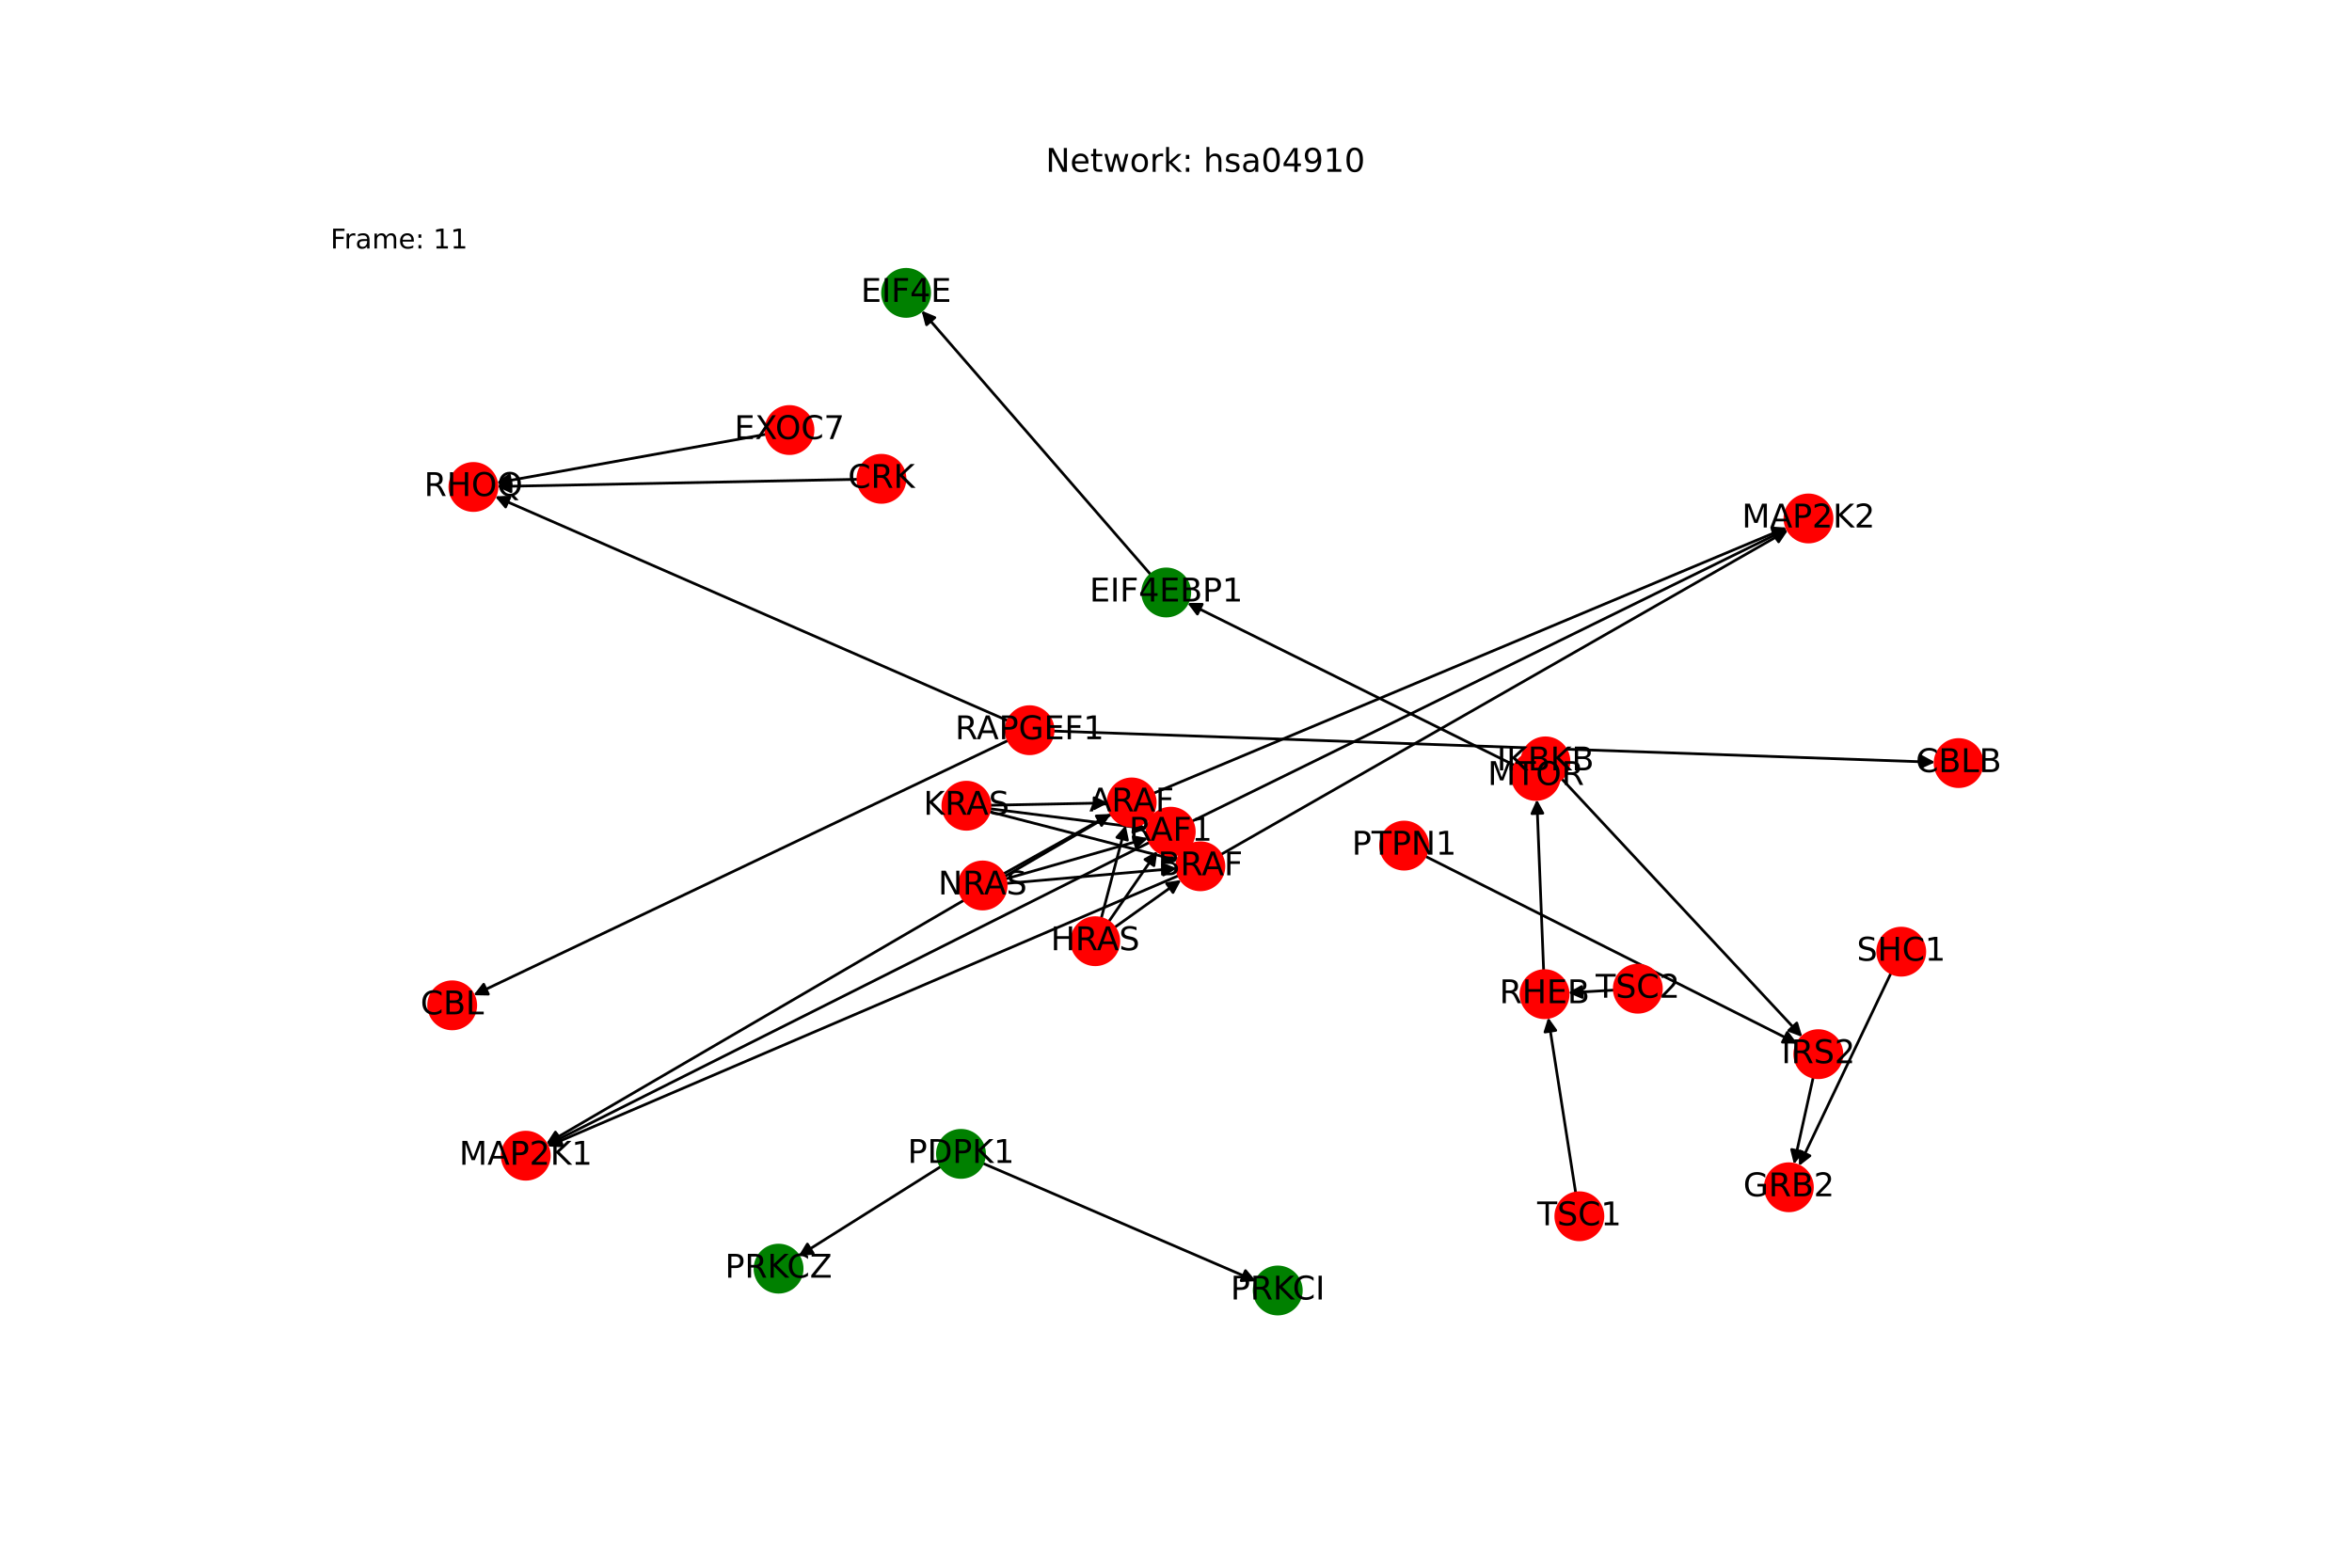 <?xml version="1.0" encoding="utf-8" standalone="no"?>
<!DOCTYPE svg PUBLIC "-//W3C//DTD SVG 1.1//EN"
  "http://www.w3.org/Graphics/SVG/1.1/DTD/svg11.dtd">
<!-- Created with matplotlib (https://matplotlib.org/) -->
<svg height="576pt" version="1.1" viewBox="0 0 864 576" width="864pt" xmlns="http://www.w3.org/2000/svg" xmlns:xlink="http://www.w3.org/1999/xlink">
 <defs>
  <style type="text/css">*{stroke-linecap:butt;stroke-linejoin:round;}</style>
 </defs>
 <g id="figure_1">
  <g id="patch_1">
   <path d="M 0 576 
L 864 576 
L 864 0 
L 0 0 
z
" style="fill:#ffffff;"/>
  </g>
  <g id="axes_1">
   <g id="patch_2">
    <path clip-path="url(#p85ed139390)" d="M 578.834 438.328 
Q 573.784 406.082 568.908 374.94 
" style="fill:none;stroke:#000000;stroke-linecap:round;"/>
    <path clip-path="url(#p85ed139390)" d="M 567.551 379.201 
L 568.908 374.94 
L 571.503 378.583 
L 567.551 379.201 
z
" style="stroke:#000000;stroke-linecap:round;"/>
   </g>
   <g id="patch_3">
    <path clip-path="url(#p85ed139390)" d="M 573.613 286.079 
Q 617.836 333.532 661.296 380.168 
" style="fill:none;stroke:#000000;stroke-linecap:round;"/>
    <path clip-path="url(#p85ed139390)" d="M 660.032 375.878 
L 661.296 380.168 
L 657.105 378.605 
L 660.032 375.878 
z
" style="stroke:#000000;stroke-linecap:round;"/>
   </g>
   <g id="patch_4">
    <path clip-path="url(#p85ed139390)" d="M 523.543 314.589 
Q 591.885 349.008 659.23 382.924 
" style="fill:none;stroke:#000000;stroke-linecap:round;"/>
    <path clip-path="url(#p85ed139390)" d="M 656.557 379.339 
L 659.23 382.924 
L 654.758 382.912 
L 656.557 379.339 
z
" style="stroke:#000000;stroke-linecap:round;"/>
   </g>
   <g id="patch_5">
    <path clip-path="url(#p85ed139390)" d="M 422.733 211.148 
Q 380.634 162.647 339.268 114.989 
" style="fill:none;stroke:#000000;stroke-linecap:round;"/>
    <path clip-path="url(#p85ed139390)" d="M 340.379 119.321 
L 339.268 114.989 
L 343.4 116.699 
L 340.379 119.321 
z
" style="stroke:#000000;stroke-linecap:round;"/>
   </g>
   <g id="patch_6">
    <path clip-path="url(#p85ed139390)" d="M 593.009 363.777 
Q 584.525 364.275 577.157 364.707 
" style="fill:none;stroke:#000000;stroke-linecap:round;"/>
    <path clip-path="url(#p85ed139390)" d="M 581.267 366.469 
L 577.157 364.707 
L 581.033 362.476 
L 581.267 366.469 
z
" style="stroke:#000000;stroke-linecap:round;"/>
   </g>
   <g id="patch_7">
    <path clip-path="url(#p85ed139390)" d="M 556.459 281.252 
Q 496.314 251.396 437.169 222.037 
" style="fill:none;stroke:#000000;stroke-linecap:round;"/>
    <path clip-path="url(#p85ed139390)" d="M 439.863 225.607 
L 437.169 222.037 
L 441.641 222.024 
L 439.863 225.607 
z
" style="stroke:#000000;stroke-linecap:round;"/>
   </g>
   <g id="patch_8">
    <path clip-path="url(#p85ed139390)" d="M 281.484 159.543 
Q 231.959 168.467 183.534 177.193 
" style="fill:none;stroke:#000000;stroke-linecap:round;"/>
    <path clip-path="url(#p85ed139390)" d="M 187.825 178.451 
L 183.534 177.193 
L 187.116 174.515 
L 187.825 178.451 
z
" style="stroke:#000000;stroke-linecap:round;"/>
   </g>
   <g id="patch_9">
    <path clip-path="url(#p85ed139390)" d="M 567.052 356.623 
Q 565.804 325.19 564.601 294.875 
" style="fill:none;stroke:#000000;stroke-linecap:round;"/>
    <path clip-path="url(#p85ed139390)" d="M 562.762 298.951 
L 564.601 294.875 
L 566.758 298.793 
L 562.762 298.951 
z
" style="stroke:#000000;stroke-linecap:round;"/>
   </g>
   <g id="patch_10">
    <path clip-path="url(#p85ed139390)" d="M 370.281 264.824 
Q 276.06 223.61 182.863 182.845 
" style="fill:none;stroke:#000000;stroke-linecap:round;"/>
    <path clip-path="url(#p85ed139390)" d="M 185.726 186.28 
L 182.863 182.845 
L 187.329 182.615 
L 185.726 186.28 
z
" style="stroke:#000000;stroke-linecap:round;"/>
   </g>
   <g id="patch_11">
    <path clip-path="url(#p85ed139390)" d="M 370.399 272.019 
Q 272.16 318.837 174.93 365.175 
" style="fill:none;stroke:#000000;stroke-linecap:round;"/>
    <path clip-path="url(#p85ed139390)" d="M 179.401 365.259 
L 174.93 365.175 
L 177.681 361.648 
L 179.401 365.259 
z
" style="stroke:#000000;stroke-linecap:round;"/>
   </g>
   <g id="patch_12">
    <path clip-path="url(#p85ed139390)" d="M 386.867 268.601 
Q 548.853 274.333 709.721 280.025 
" style="fill:none;stroke:#000000;stroke-linecap:round;"/>
    <path clip-path="url(#p85ed139390)" d="M 705.794 277.885 
L 709.721 280.025 
L 705.652 281.883 
L 705.794 277.885 
z
" style="stroke:#000000;stroke-linecap:round;"/>
   </g>
   <g id="patch_13">
    <path clip-path="url(#p85ed139390)" d="M 315.134 176.104 
Q 248.85 177.429 183.684 178.732 
" style="fill:none;stroke:#000000;stroke-linecap:round;"/>
    <path clip-path="url(#p85ed139390)" d="M 187.723 180.651 
L 183.684 178.732 
L 187.643 176.652 
L 187.723 180.651 
z
" style="stroke:#000000;stroke-linecap:round;"/>
   </g>
   <g id="patch_14">
    <path clip-path="url(#p85ed139390)" d="M 345.692 428.566 
Q 319.51 445.042 294.276 460.922 
" style="fill:none;stroke:#000000;stroke-linecap:round;"/>
    <path clip-path="url(#p85ed139390)" d="M 298.726 460.485 
L 294.276 460.922 
L 296.596 457.099 
L 298.726 460.485 
z
" style="stroke:#000000;stroke-linecap:round;"/>
   </g>
   <g id="patch_15">
    <path clip-path="url(#p85ed139390)" d="M 360.968 427.386 
Q 411.199 449.054 460.403 470.28 
" style="fill:none;stroke:#000000;stroke-linecap:round;"/>
    <path clip-path="url(#p85ed139390)" d="M 457.522 466.859 
L 460.403 470.28 
L 455.938 470.532 
L 457.522 466.859 
z
" style="stroke:#000000;stroke-linecap:round;"/>
   </g>
   <g id="patch_16">
    <path clip-path="url(#p85ed139390)" d="M 409.389 340.787 
Q 421.641 332.052 432.982 323.965 
" style="fill:none;stroke:#000000;stroke-linecap:round;"/>
    <path clip-path="url(#p85ed139390)" d="M 428.564 324.659 
L 432.982 323.965 
L 430.886 327.916 
L 428.564 324.659 
z
" style="stroke:#000000;stroke-linecap:round;"/>
   </g>
   <g id="patch_17">
    <path clip-path="url(#p85ed139390)" d="M 407.249 338.688 
Q 416.2 325.703 424.516 313.638 
" style="fill:none;stroke:#000000;stroke-linecap:round;"/>
    <path clip-path="url(#p85ed139390)" d="M 420.599 315.797 
L 424.516 313.638 
L 423.893 318.067 
L 420.599 315.797 
z
" style="stroke:#000000;stroke-linecap:round;"/>
   </g>
   <g id="patch_18">
    <path clip-path="url(#p85ed139390)" d="M 404.534 337.442 
Q 409.027 320.326 413.237 304.291 
" style="fill:none;stroke:#000000;stroke-linecap:round;"/>
    <path clip-path="url(#p85ed139390)" d="M 410.287 307.652 
L 413.237 304.291 
L 414.156 308.668 
L 410.287 307.652 
z
" style="stroke:#000000;stroke-linecap:round;"/>
   </g>
   <g id="patch_19">
    <path clip-path="url(#p85ed139390)" d="M 363.392 298.213 
Q 397.977 307.165 431.48 315.837 
" style="fill:none;stroke:#000000;stroke-linecap:round;"/>
    <path clip-path="url(#p85ed139390)" d="M 428.109 312.899 
L 431.48 315.837 
L 427.107 316.771 
L 428.109 312.899 
z
" style="stroke:#000000;stroke-linecap:round;"/>
   </g>
   <g id="patch_20">
    <path clip-path="url(#p85ed139390)" d="M 363.597 297.135 
Q 392.537 300.814 420.369 304.353 
" style="fill:none;stroke:#000000;stroke-linecap:round;"/>
    <path clip-path="url(#p85ed139390)" d="M 416.653 301.864 
L 420.369 304.353 
L 416.149 305.833 
L 416.653 301.864 
z
" style="stroke:#000000;stroke-linecap:round;"/>
   </g>
   <g id="patch_21">
    <path clip-path="url(#p85ed139390)" d="M 363.667 295.87 
Q 385.365 295.438 405.945 295.028 
" style="fill:none;stroke:#000000;stroke-linecap:round;"/>
    <path clip-path="url(#p85ed139390)" d="M 401.906 293.108 
L 405.945 295.028 
L 401.985 297.107 
L 401.906 293.108 
z
" style="stroke:#000000;stroke-linecap:round;"/>
   </g>
   <g id="patch_22">
    <path clip-path="url(#p85ed139390)" d="M 369.586 324.58 
Q 400.952 321.814 431.204 319.146 
" style="fill:none;stroke:#000000;stroke-linecap:round;"/>
    <path clip-path="url(#p85ed139390)" d="M 427.044 317.505 
L 431.204 319.146 
L 427.395 321.49 
L 427.044 317.505 
z
" style="stroke:#000000;stroke-linecap:round;"/>
   </g>
   <g id="patch_23">
    <path clip-path="url(#p85ed139390)" d="M 369.29 322.96 
Q 395.514 315.463 420.664 308.274 
" style="fill:none;stroke:#000000;stroke-linecap:round;"/>
    <path clip-path="url(#p85ed139390)" d="M 416.268 307.45 
L 420.664 308.274 
L 417.368 311.296 
L 416.268 307.45 
z
" style="stroke:#000000;stroke-linecap:round;"/>
   </g>
   <g id="patch_24">
    <path clip-path="url(#p85ed139390)" d="M 368.523 321.127 
Q 388.338 310.088 407.176 299.593 
" style="fill:none;stroke:#000000;stroke-linecap:round;"/>
    <path clip-path="url(#p85ed139390)" d="M 402.708 299.792 
L 407.176 299.593 
L 404.655 303.287 
L 402.708 299.792 
z
" style="stroke:#000000;stroke-linecap:round;"/>
   </g>
   <g id="patch_25">
    <path clip-path="url(#p85ed139390)" d="M 694.679 357.482 
Q 677.77 392.947 661.343 427.402 
" style="fill:none;stroke:#000000;stroke-linecap:round;"/>
    <path clip-path="url(#p85ed139390)" d="M 664.869 424.652 
L 661.343 427.402 
L 661.259 422.931 
L 664.869 424.652 
z
" style="stroke:#000000;stroke-linecap:round;"/>
   </g>
   <g id="patch_26">
    <path clip-path="url(#p85ed139390)" d="M 432.986 321.703 
Q 317.043 371.456 202.128 420.769 
" style="fill:none;stroke:#000000;stroke-linecap:round;"/>
    <path clip-path="url(#p85ed139390)" d="M 206.592 421.029 
L 202.128 420.769 
L 205.015 417.353 
L 206.592 421.029 
z
" style="stroke:#000000;stroke-linecap:round;"/>
   </g>
   <g id="patch_27">
    <path clip-path="url(#p85ed139390)" d="M 448.462 313.988 
Q 552.637 254.392 655.842 195.352 
" style="fill:none;stroke:#000000;stroke-linecap:round;"/>
    <path clip-path="url(#p85ed139390)" d="M 651.377 195.602 
L 655.842 195.352 
L 653.363 199.074 
L 651.377 195.602 
z
" style="stroke:#000000;stroke-linecap:round;"/>
   </g>
   <g id="patch_28">
    <path clip-path="url(#p85ed139390)" d="M 422.327 309.475 
Q 311.603 365.106 201.878 420.235 
" style="fill:none;stroke:#000000;stroke-linecap:round;"/>
    <path clip-path="url(#p85ed139390)" d="M 206.351 420.226 
L 201.878 420.235 
L 204.555 416.652 
L 206.351 420.226 
z
" style="stroke:#000000;stroke-linecap:round;"/>
   </g>
   <g id="patch_29">
    <path clip-path="url(#p85ed139390)" d="M 437.842 301.766 
Q 547.201 248.04 655.557 194.806 
" style="fill:none;stroke:#000000;stroke-linecap:round;"/>
    <path clip-path="url(#p85ed139390)" d="M 651.085 194.775 
L 655.557 194.806 
L 652.848 198.365 
L 651.085 194.775 
z
" style="stroke:#000000;stroke-linecap:round;"/>
   </g>
   <g id="patch_30">
    <path clip-path="url(#p85ed139390)" d="M 408.238 299.196 
Q 304.429 359.73 201.586 419.7 
" style="fill:none;stroke:#000000;stroke-linecap:round;"/>
    <path clip-path="url(#p85ed139390)" d="M 206.049 419.413 
L 201.586 419.7 
L 204.034 415.958 
L 206.049 419.413 
z
" style="stroke:#000000;stroke-linecap:round;"/>
   </g>
   <g id="patch_31">
    <path clip-path="url(#p85ed139390)" d="M 423.706 291.481 
Q 540.026 242.664 655.316 194.279 
" style="fill:none;stroke:#000000;stroke-linecap:round;"/>
    <path clip-path="url(#p85ed139390)" d="M 650.853 193.983 
L 655.316 194.279 
L 652.401 197.671 
L 650.853 193.983 
z
" style="stroke:#000000;stroke-linecap:round;"/>
   </g>
   <g id="patch_32">
    <path clip-path="url(#p85ed139390)" d="M 666.091 395.779 
Q 662.549 411.776 659.248 426.681 
" style="fill:none;stroke:#000000;stroke-linecap:round;"/>
    <path clip-path="url(#p85ed139390)" d="M 662.066 423.208 
L 659.248 426.681 
L 658.16 422.344 
L 662.066 423.208 
z
" style="stroke:#000000;stroke-linecap:round;"/>
   </g>
   <g id="PathCollection_1">
    <defs>
     <path d="M 0 8.66 
C 2.297 8.66 4.5 7.748 6.124 6.124 
C 7.748 4.5 8.66 2.297 8.66 -0 
C 8.66 -2.297 7.748 -4.5 6.124 -6.124 
C 4.5 -7.748 2.297 -8.66 0 -8.66 
C -2.297 -8.66 -4.5 -7.748 -6.124 -6.124 
C -7.748 -4.5 -8.66 -2.297 -8.66 0 
C -8.66 2.297 -7.748 4.5 -6.124 6.124 
C -4.5 7.748 -2.297 8.66 0 8.66 
z
" id="C0_0_96dd32f929"/>
    </defs>
    <g clip-path="url(#p85ed139390)">
     <use style="fill:#ff0000;stroke:#ff0000;" x="580.174" xlink:href="#C0_0_96dd32f929" y="446.882"/>
    </g>
    <g clip-path="url(#p85ed139390)">
     <use style="fill:#ff0000;stroke:#ff0000;" x="567.712" xlink:href="#C0_0_96dd32f929" y="279.746"/>
    </g>
    <g clip-path="url(#p85ed139390)">
     <use style="fill:#ff0000;stroke:#ff0000;" x="515.809" xlink:href="#C0_0_96dd32f929" y="310.694"/>
    </g>
    <g clip-path="url(#p85ed139390)">
     <use style="fill:#008000;stroke:#008000;" x="428.411" xlink:href="#C0_0_96dd32f929" y="217.689"/>
    </g>
    <g clip-path="url(#p85ed139390)">
     <use style="fill:#008000;stroke:#008000;" x="332.86" xlink:href="#C0_0_96dd32f929" y="107.607"/>
    </g>
    <g clip-path="url(#p85ed139390)">
     <use style="fill:#ff0000;stroke:#ff0000;" x="657.134" xlink:href="#C0_0_96dd32f929" y="436.229"/>
    </g>
    <g clip-path="url(#p85ed139390)">
     <use style="fill:#ff0000;stroke:#ff0000;" x="601.653" xlink:href="#C0_0_96dd32f929" y="363.27"/>
    </g>
    <g clip-path="url(#p85ed139390)">
     <use style="fill:#ff0000;stroke:#ff0000;" x="564.214" xlink:href="#C0_0_96dd32f929" y="285.101"/>
    </g>
    <g clip-path="url(#p85ed139390)">
     <use style="fill:#ff0000;stroke:#ff0000;" x="290.005" xlink:href="#C0_0_96dd32f929" y="158.007"/>
    </g>
    <g clip-path="url(#p85ed139390)">
     <use style="fill:#ff0000;stroke:#ff0000;" x="567.395" xlink:href="#C0_0_96dd32f929" y="365.28"/>
    </g>
    <g clip-path="url(#p85ed139390)">
     <use style="fill:#ff0000;stroke:#ff0000;" x="173.907" xlink:href="#C0_0_96dd32f929" y="178.927"/>
    </g>
    <g clip-path="url(#p85ed139390)">
     <use style="fill:#ff0000;stroke:#ff0000;" x="378.215" xlink:href="#C0_0_96dd32f929" y="268.294"/>
    </g>
    <g clip-path="url(#p85ed139390)">
     <use style="fill:#ff0000;stroke:#ff0000;" x="323.793" xlink:href="#C0_0_96dd32f929" y="175.931"/>
    </g>
    <g clip-path="url(#p85ed139390)">
     <use style="fill:#008000;stroke:#008000;" x="353.017" xlink:href="#C0_0_96dd32f929" y="423.956"/>
    </g>
    <g clip-path="url(#p85ed139390)">
     <use style="fill:#ff0000;stroke:#ff0000;" x="402.335" xlink:href="#C0_0_96dd32f929" y="345.816"/>
    </g>
    <g clip-path="url(#p85ed139390)">
     <use style="fill:#ff0000;stroke:#ff0000;" x="355.007" xlink:href="#C0_0_96dd32f929" y="296.043"/>
    </g>
    <g clip-path="url(#p85ed139390)">
     <use style="fill:#ff0000;stroke:#ff0000;" x="360.96" xlink:href="#C0_0_96dd32f929" y="325.341"/>
    </g>
    <g clip-path="url(#p85ed139390)">
     <use style="fill:#ff0000;stroke:#ff0000;" x="193.14" xlink:href="#C0_0_96dd32f929" y="424.625"/>
    </g>
    <g clip-path="url(#p85ed139390)">
     <use style="fill:#ff0000;stroke:#ff0000;" x="664.332" xlink:href="#C0_0_96dd32f929" y="190.495"/>
    </g>
    <g clip-path="url(#p85ed139390)">
     <use style="fill:#ff0000;stroke:#ff0000;" x="698.406" xlink:href="#C0_0_96dd32f929" y="349.666"/>
    </g>
    <g clip-path="url(#p85ed139390)">
     <use style="fill:#ff0000;stroke:#ff0000;" x="440.946" xlink:href="#C0_0_96dd32f929" y="318.287"/>
    </g>
    <g clip-path="url(#p85ed139390)">
     <use style="fill:#ff0000;stroke:#ff0000;" x="430.067" xlink:href="#C0_0_96dd32f929" y="305.586"/>
    </g>
    <g clip-path="url(#p85ed139390)">
     <use style="fill:#ff0000;stroke:#ff0000;" x="415.72" xlink:href="#C0_0_96dd32f929" y="294.833"/>
    </g>
    <g clip-path="url(#p85ed139390)">
     <use style="fill:#008000;stroke:#008000;" x="286.003" xlink:href="#C0_0_96dd32f929" y="466.128"/>
    </g>
    <g clip-path="url(#p85ed139390)">
     <use style="fill:#008000;stroke:#008000;" x="469.38" xlink:href="#C0_0_96dd32f929" y="474.153"/>
    </g>
    <g clip-path="url(#p85ed139390)">
     <use style="fill:#ff0000;stroke:#ff0000;" x="166.106" xlink:href="#C0_0_96dd32f929" y="369.38"/>
    </g>
    <g clip-path="url(#p85ed139390)">
     <use style="fill:#ff0000;stroke:#ff0000;" x="719.494" xlink:href="#C0_0_96dd32f929" y="280.371"/>
    </g>
    <g clip-path="url(#p85ed139390)">
     <use style="fill:#ff0000;stroke:#ff0000;" x="667.963" xlink:href="#C0_0_96dd32f929" y="387.323"/>
    </g>
   </g>
   <g id="text_1">
    <g clip-path="url(#p85ed139390)">
     <!-- TSC1 -->
     <g transform="translate(564.693 450.193)scale(0.12 -0.12)">
      <defs>
       <path d="M -0.297 72.906 
L 61.375 72.906 
L 61.375 64.594 
L 35.5 64.594 
L 35.5 0 
L 25.594 0 
L 25.594 64.594 
L -0.297 64.594 
z
" id="DejaVuSans-84"/>
       <path d="M 53.516 70.516 
L 53.516 60.891 
Q 47.906 63.578 42.922 64.891 
Q 37.938 66.219 33.297 66.219 
Q 25.25 66.219 20.875 63.094 
Q 16.5 59.969 16.5 54.203 
Q 16.5 49.359 19.406 46.891 
Q 22.312 44.438 30.422 42.922 
L 36.375 41.703 
Q 47.406 39.594 52.656 34.297 
Q 57.906 29 57.906 20.125 
Q 57.906 9.516 50.797 4.047 
Q 43.703 -1.422 29.984 -1.422 
Q 24.812 -1.422 18.969 -0.25 
Q 13.141 0.922 6.891 3.219 
L 6.891 13.375 
Q 12.891 10.016 18.656 8.297 
Q 24.422 6.594 29.984 6.594 
Q 38.422 6.594 43.016 9.906 
Q 47.609 13.234 47.609 19.391 
Q 47.609 24.75 44.312 27.781 
Q 41.016 30.812 33.5 32.328 
L 27.484 33.5 
Q 16.453 35.688 11.516 40.375 
Q 6.594 45.062 6.594 53.422 
Q 6.594 63.094 13.406 68.656 
Q 20.219 74.219 32.172 74.219 
Q 37.312 74.219 42.625 73.281 
Q 47.953 72.359 53.516 70.516 
z
" id="DejaVuSans-83"/>
       <path d="M 64.406 67.281 
L 64.406 56.891 
Q 59.422 61.531 53.781 63.812 
Q 48.141 66.109 41.797 66.109 
Q 29.297 66.109 22.656 58.469 
Q 16.016 50.828 16.016 36.375 
Q 16.016 21.969 22.656 14.328 
Q 29.297 6.688 41.797 6.688 
Q 48.141 6.688 53.781 8.984 
Q 59.422 11.281 64.406 15.922 
L 64.406 5.609 
Q 59.234 2.094 53.438 0.328 
Q 47.656 -1.422 41.219 -1.422 
Q 24.656 -1.422 15.125 8.703 
Q 5.609 18.844 5.609 36.375 
Q 5.609 53.953 15.125 64.078 
Q 24.656 74.219 41.219 74.219 
Q 47.75 74.219 53.531 72.484 
Q 59.328 70.75 64.406 67.281 
z
" id="DejaVuSans-67"/>
       <path d="M 12.406 8.297 
L 28.516 8.297 
L 28.516 63.922 
L 10.984 60.406 
L 10.984 69.391 
L 28.422 72.906 
L 38.281 72.906 
L 38.281 8.297 
L 54.391 8.297 
L 54.391 0 
L 12.406 0 
z
" id="DejaVuSans-49"/>
      </defs>
      <use xlink:href="#DejaVuSans-84"/>
      <use x="61.084" xlink:href="#DejaVuSans-83"/>
      <use x="124.561" xlink:href="#DejaVuSans-67"/>
      <use x="194.385" xlink:href="#DejaVuSans-49"/>
     </g>
    </g>
   </g>
   <g id="text_2">
    <g clip-path="url(#p85ed139390)">
     <!-- IKBKB -->
     <g transform="translate(549.839 283.057)scale(0.12 -0.12)">
      <defs>
       <path d="M 9.812 72.906 
L 19.672 72.906 
L 19.672 0 
L 9.812 0 
z
" id="DejaVuSans-73"/>
       <path d="M 9.812 72.906 
L 19.672 72.906 
L 19.672 42.094 
L 52.391 72.906 
L 65.094 72.906 
L 28.906 38.922 
L 67.672 0 
L 54.688 0 
L 19.672 35.109 
L 19.672 0 
L 9.812 0 
z
" id="DejaVuSans-75"/>
       <path d="M 19.672 34.812 
L 19.672 8.109 
L 35.5 8.109 
Q 43.453 8.109 47.281 11.406 
Q 51.125 14.703 51.125 21.484 
Q 51.125 28.328 47.281 31.562 
Q 43.453 34.812 35.5 34.812 
z
M 19.672 64.797 
L 19.672 42.828 
L 34.281 42.828 
Q 41.5 42.828 45.031 45.531 
Q 48.578 48.25 48.578 53.812 
Q 48.578 59.328 45.031 62.062 
Q 41.5 64.797 34.281 64.797 
z
M 9.812 72.906 
L 35.016 72.906 
Q 46.297 72.906 52.391 68.219 
Q 58.5 63.531 58.5 54.891 
Q 58.5 48.188 55.375 44.234 
Q 52.25 40.281 46.188 39.312 
Q 53.469 37.75 57.5 32.781 
Q 61.531 27.828 61.531 20.406 
Q 61.531 10.641 54.891 5.312 
Q 48.25 0 35.984 0 
L 9.812 0 
z
" id="DejaVuSans-66"/>
      </defs>
      <use xlink:href="#DejaVuSans-73"/>
      <use x="29.492" xlink:href="#DejaVuSans-75"/>
      <use x="95.068" xlink:href="#DejaVuSans-66"/>
      <use x="163.672" xlink:href="#DejaVuSans-75"/>
      <use x="229.248" xlink:href="#DejaVuSans-66"/>
     </g>
    </g>
   </g>
   <g id="text_3">
    <g clip-path="url(#p85ed139390)">
     <!-- PTPN1 -->
     <g transform="translate(496.602 314.005)scale(0.12 -0.12)">
      <defs>
       <path d="M 19.672 64.797 
L 19.672 37.406 
L 32.078 37.406 
Q 38.969 37.406 42.719 40.969 
Q 46.484 44.531 46.484 51.125 
Q 46.484 57.672 42.719 61.234 
Q 38.969 64.797 32.078 64.797 
z
M 9.812 72.906 
L 32.078 72.906 
Q 44.344 72.906 50.609 67.359 
Q 56.891 61.812 56.891 51.125 
Q 56.891 40.328 50.609 34.812 
Q 44.344 29.297 32.078 29.297 
L 19.672 29.297 
L 19.672 0 
L 9.812 0 
z
" id="DejaVuSans-80"/>
       <path d="M 9.812 72.906 
L 23.094 72.906 
L 55.422 11.922 
L 55.422 72.906 
L 64.984 72.906 
L 64.984 0 
L 51.703 0 
L 19.391 60.984 
L 19.391 0 
L 9.812 0 
z
" id="DejaVuSans-78"/>
      </defs>
      <use xlink:href="#DejaVuSans-80"/>
      <use x="60.303" xlink:href="#DejaVuSans-84"/>
      <use x="121.387" xlink:href="#DejaVuSans-80"/>
      <use x="181.689" xlink:href="#DejaVuSans-78"/>
      <use x="256.494" xlink:href="#DejaVuSans-49"/>
     </g>
    </g>
   </g>
   <g id="text_4">
    <g clip-path="url(#p85ed139390)">
     <!-- EIF4EBP1 -->
     <g transform="translate(400.238 221)scale(0.12 -0.12)">
      <defs>
       <path d="M 9.812 72.906 
L 55.906 72.906 
L 55.906 64.594 
L 19.672 64.594 
L 19.672 43.016 
L 54.391 43.016 
L 54.391 34.719 
L 19.672 34.719 
L 19.672 8.297 
L 56.781 8.297 
L 56.781 0 
L 9.812 0 
z
" id="DejaVuSans-69"/>
       <path d="M 9.812 72.906 
L 51.703 72.906 
L 51.703 64.594 
L 19.672 64.594 
L 19.672 43.109 
L 48.578 43.109 
L 48.578 34.812 
L 19.672 34.812 
L 19.672 0 
L 9.812 0 
z
" id="DejaVuSans-70"/>
       <path d="M 37.797 64.312 
L 12.891 25.391 
L 37.797 25.391 
z
M 35.203 72.906 
L 47.609 72.906 
L 47.609 25.391 
L 58.016 25.391 
L 58.016 17.188 
L 47.609 17.188 
L 47.609 0 
L 37.797 0 
L 37.797 17.188 
L 4.891 17.188 
L 4.891 26.703 
z
" id="DejaVuSans-52"/>
      </defs>
      <use xlink:href="#DejaVuSans-69"/>
      <use x="63.184" xlink:href="#DejaVuSans-73"/>
      <use x="92.676" xlink:href="#DejaVuSans-70"/>
      <use x="150.195" xlink:href="#DejaVuSans-52"/>
      <use x="213.818" xlink:href="#DejaVuSans-69"/>
      <use x="277.002" xlink:href="#DejaVuSans-66"/>
      <use x="345.605" xlink:href="#DejaVuSans-80"/>
      <use x="405.908" xlink:href="#DejaVuSans-49"/>
     </g>
    </g>
   </g>
   <g id="text_5">
    <g clip-path="url(#p85ed139390)">
     <!-- EIF4E -->
     <g transform="translate(316.239 110.919)scale(0.12 -0.12)">
      <use xlink:href="#DejaVuSans-69"/>
      <use x="63.184" xlink:href="#DejaVuSans-73"/>
      <use x="92.676" xlink:href="#DejaVuSans-70"/>
      <use x="150.195" xlink:href="#DejaVuSans-52"/>
      <use x="213.818" xlink:href="#DejaVuSans-69"/>
     </g>
    </g>
   </g>
   <g id="text_6">
    <g clip-path="url(#p85ed139390)">
     <!-- GRB2 -->
     <g transform="translate(640.382 439.54)scale(0.12 -0.12)">
      <defs>
       <path d="M 59.516 10.406 
L 59.516 29.984 
L 43.406 29.984 
L 43.406 38.094 
L 69.281 38.094 
L 69.281 6.781 
Q 63.578 2.734 56.688 0.656 
Q 49.812 -1.422 42 -1.422 
Q 24.906 -1.422 15.25 8.562 
Q 5.609 18.562 5.609 36.375 
Q 5.609 54.25 15.25 64.234 
Q 24.906 74.219 42 74.219 
Q 49.125 74.219 55.547 72.453 
Q 61.969 70.703 67.391 67.281 
L 67.391 56.781 
Q 61.922 61.422 55.766 63.766 
Q 49.609 66.109 42.828 66.109 
Q 29.438 66.109 22.719 58.641 
Q 16.016 51.172 16.016 36.375 
Q 16.016 21.625 22.719 14.156 
Q 29.438 6.688 42.828 6.688 
Q 48.047 6.688 52.141 7.594 
Q 56.25 8.5 59.516 10.406 
z
" id="DejaVuSans-71"/>
       <path d="M 44.391 34.188 
Q 47.562 33.109 50.562 29.594 
Q 53.562 26.078 56.594 19.922 
L 66.609 0 
L 56 0 
L 46.688 18.703 
Q 43.062 26.031 39.672 28.422 
Q 36.281 30.812 30.422 30.812 
L 19.672 30.812 
L 19.672 0 
L 9.812 0 
L 9.812 72.906 
L 32.078 72.906 
Q 44.578 72.906 50.734 67.672 
Q 56.891 62.453 56.891 51.906 
Q 56.891 45.016 53.688 40.469 
Q 50.484 35.938 44.391 34.188 
z
M 19.672 64.797 
L 19.672 38.922 
L 32.078 38.922 
Q 39.203 38.922 42.844 42.219 
Q 46.484 45.516 46.484 51.906 
Q 46.484 58.297 42.844 61.547 
Q 39.203 64.797 32.078 64.797 
z
" id="DejaVuSans-82"/>
       <path d="M 19.188 8.297 
L 53.609 8.297 
L 53.609 0 
L 7.328 0 
L 7.328 8.297 
Q 12.938 14.109 22.625 23.891 
Q 32.328 33.688 34.812 36.531 
Q 39.547 41.844 41.422 45.531 
Q 43.312 49.219 43.312 52.781 
Q 43.312 58.594 39.234 62.25 
Q 35.156 65.922 28.609 65.922 
Q 23.969 65.922 18.812 64.312 
Q 13.672 62.703 7.812 59.422 
L 7.812 69.391 
Q 13.766 71.781 18.938 73 
Q 24.125 74.219 28.422 74.219 
Q 39.75 74.219 46.484 68.547 
Q 53.219 62.891 53.219 53.422 
Q 53.219 48.922 51.531 44.891 
Q 49.859 40.875 45.406 35.406 
Q 44.188 33.984 37.641 27.219 
Q 31.109 20.453 19.188 8.297 
z
" id="DejaVuSans-50"/>
      </defs>
      <use xlink:href="#DejaVuSans-71"/>
      <use x="77.49" xlink:href="#DejaVuSans-82"/>
      <use x="146.973" xlink:href="#DejaVuSans-66"/>
      <use x="215.576" xlink:href="#DejaVuSans-50"/>
     </g>
    </g>
   </g>
   <g id="text_7">
    <g clip-path="url(#p85ed139390)">
     <!-- TSC2 -->
     <g transform="translate(586.173 366.581)scale(0.12 -0.12)">
      <use xlink:href="#DejaVuSans-84"/>
      <use x="61.084" xlink:href="#DejaVuSans-83"/>
      <use x="124.561" xlink:href="#DejaVuSans-67"/>
      <use x="194.385" xlink:href="#DejaVuSans-50"/>
     </g>
    </g>
   </g>
   <g id="text_8">
    <g clip-path="url(#p85ed139390)">
     <!-- MTOR -->
     <g transform="translate(546.48 288.413)scale(0.12 -0.12)">
      <defs>
       <path d="M 9.812 72.906 
L 24.516 72.906 
L 43.109 23.297 
L 61.812 72.906 
L 76.516 72.906 
L 76.516 0 
L 66.891 0 
L 66.891 64.016 
L 48.094 14.016 
L 38.188 14.016 
L 19.391 64.016 
L 19.391 0 
L 9.812 0 
z
" id="DejaVuSans-77"/>
       <path d="M 39.406 66.219 
Q 28.656 66.219 22.328 58.203 
Q 16.016 50.203 16.016 36.375 
Q 16.016 22.609 22.328 14.594 
Q 28.656 6.594 39.406 6.594 
Q 50.141 6.594 56.422 14.594 
Q 62.703 22.609 62.703 36.375 
Q 62.703 50.203 56.422 58.203 
Q 50.141 66.219 39.406 66.219 
z
M 39.406 74.219 
Q 54.734 74.219 63.906 63.938 
Q 73.094 53.656 73.094 36.375 
Q 73.094 19.141 63.906 8.859 
Q 54.734 -1.422 39.406 -1.422 
Q 24.031 -1.422 14.812 8.828 
Q 5.609 19.094 5.609 36.375 
Q 5.609 53.656 14.812 63.938 
Q 24.031 74.219 39.406 74.219 
z
" id="DejaVuSans-79"/>
      </defs>
      <use xlink:href="#DejaVuSans-77"/>
      <use x="86.279" xlink:href="#DejaVuSans-84"/>
      <use x="147.363" xlink:href="#DejaVuSans-79"/>
      <use x="226.074" xlink:href="#DejaVuSans-82"/>
     </g>
    </g>
   </g>
   <g id="text_9">
    <g clip-path="url(#p85ed139390)">
     <!-- EXOC7 -->
     <g transform="translate(269.756 161.319)scale(0.12 -0.12)">
      <defs>
       <path d="M 6.297 72.906 
L 16.891 72.906 
L 35.016 45.797 
L 53.219 72.906 
L 63.812 72.906 
L 40.375 37.891 
L 65.375 0 
L 54.781 0 
L 34.281 31 
L 13.625 0 
L 2.984 0 
L 29 38.922 
z
" id="DejaVuSans-88"/>
       <path d="M 8.203 72.906 
L 55.078 72.906 
L 55.078 68.703 
L 28.609 0 
L 18.312 0 
L 43.219 64.594 
L 8.203 64.594 
z
" id="DejaVuSans-55"/>
      </defs>
      <use xlink:href="#DejaVuSans-69"/>
      <use x="63.184" xlink:href="#DejaVuSans-88"/>
      <use x="125.314" xlink:href="#DejaVuSans-79"/>
      <use x="204.025" xlink:href="#DejaVuSans-67"/>
      <use x="273.85" xlink:href="#DejaVuSans-55"/>
     </g>
    </g>
   </g>
   <g id="text_10">
    <g clip-path="url(#p85ed139390)">
     <!-- RHEB -->
     <g transform="translate(550.806 368.591)scale(0.12 -0.12)">
      <defs>
       <path d="M 9.812 72.906 
L 19.672 72.906 
L 19.672 43.016 
L 55.516 43.016 
L 55.516 72.906 
L 65.375 72.906 
L 65.375 0 
L 55.516 0 
L 55.516 34.719 
L 19.672 34.719 
L 19.672 0 
L 9.812 0 
z
" id="DejaVuSans-72"/>
      </defs>
      <use xlink:href="#DejaVuSans-82"/>
      <use x="69.482" xlink:href="#DejaVuSans-72"/>
      <use x="144.678" xlink:href="#DejaVuSans-69"/>
      <use x="207.861" xlink:href="#DejaVuSans-66"/>
     </g>
    </g>
   </g>
   <g id="text_11">
    <g clip-path="url(#p85ed139390)">
     <!-- RHOQ -->
     <g transform="translate(155.78 182.238)scale(0.12 -0.12)">
      <defs>
       <path d="M 39.406 66.219 
Q 28.656 66.219 22.328 58.203 
Q 16.016 50.203 16.016 36.375 
Q 16.016 22.609 22.328 14.594 
Q 28.656 6.594 39.406 6.594 
Q 50.141 6.594 56.422 14.594 
Q 62.703 22.609 62.703 36.375 
Q 62.703 50.203 56.422 58.203 
Q 50.141 66.219 39.406 66.219 
z
M 53.219 1.312 
L 66.219 -12.891 
L 54.297 -12.891 
L 43.5 -1.219 
Q 41.891 -1.312 41.031 -1.359 
Q 40.188 -1.422 39.406 -1.422 
Q 24.031 -1.422 14.812 8.859 
Q 5.609 19.141 5.609 36.375 
Q 5.609 53.656 14.812 63.938 
Q 24.031 74.219 39.406 74.219 
Q 54.734 74.219 63.906 63.938 
Q 73.094 53.656 73.094 36.375 
Q 73.094 23.688 67.984 14.641 
Q 62.891 5.609 53.219 1.312 
z
" id="DejaVuSans-81"/>
      </defs>
      <use xlink:href="#DejaVuSans-82"/>
      <use x="69.482" xlink:href="#DejaVuSans-72"/>
      <use x="144.678" xlink:href="#DejaVuSans-79"/>
      <use x="223.389" xlink:href="#DejaVuSans-81"/>
     </g>
    </g>
   </g>
   <g id="text_12">
    <g clip-path="url(#p85ed139390)">
     <!-- RAPGEF1 -->
     <g transform="translate(350.855 271.606)scale(0.12 -0.12)">
      <defs>
       <path d="M 34.188 63.188 
L 20.797 26.906 
L 47.609 26.906 
z
M 28.609 72.906 
L 39.797 72.906 
L 67.578 0 
L 57.328 0 
L 50.688 18.703 
L 17.828 18.703 
L 11.188 0 
L 0.781 0 
z
" id="DejaVuSans-65"/>
      </defs>
      <use xlink:href="#DejaVuSans-82"/>
      <use x="65.482" xlink:href="#DejaVuSans-65"/>
      <use x="133.891" xlink:href="#DejaVuSans-80"/>
      <use x="194.193" xlink:href="#DejaVuSans-71"/>
      <use x="271.684" xlink:href="#DejaVuSans-69"/>
      <use x="334.867" xlink:href="#DejaVuSans-70"/>
      <use x="392.387" xlink:href="#DejaVuSans-49"/>
     </g>
    </g>
   </g>
   <g id="text_13">
    <g clip-path="url(#p85ed139390)">
     <!-- CRK -->
     <g transform="translate(311.499 179.242)scale(0.12 -0.12)">
      <use xlink:href="#DejaVuSans-67"/>
      <use x="69.824" xlink:href="#DejaVuSans-82"/>
      <use x="139.307" xlink:href="#DejaVuSans-75"/>
     </g>
    </g>
   </g>
   <g id="text_14">
    <g clip-path="url(#p85ed139390)">
     <!-- PDPK1 -->
     <g transform="translate(333.409 427.267)scale(0.12 -0.12)">
      <defs>
       <path d="M 19.672 64.797 
L 19.672 8.109 
L 31.594 8.109 
Q 46.688 8.109 53.688 14.938 
Q 60.688 21.781 60.688 36.531 
Q 60.688 51.172 53.688 57.984 
Q 46.688 64.797 31.594 64.797 
z
M 9.812 72.906 
L 30.078 72.906 
Q 51.266 72.906 61.172 64.094 
Q 71.094 55.281 71.094 36.531 
Q 71.094 17.672 61.125 8.828 
Q 51.172 0 30.078 0 
L 9.812 0 
z
" id="DejaVuSans-68"/>
      </defs>
      <use xlink:href="#DejaVuSans-80"/>
      <use x="60.303" xlink:href="#DejaVuSans-68"/>
      <use x="137.305" xlink:href="#DejaVuSans-80"/>
      <use x="197.607" xlink:href="#DejaVuSans-75"/>
      <use x="263.184" xlink:href="#DejaVuSans-49"/>
     </g>
    </g>
   </g>
   <g id="text_15">
    <g clip-path="url(#p85ed139390)">
     <!-- HRAS -->
     <g transform="translate(385.981 349.127)scale(0.12 -0.12)">
      <use xlink:href="#DejaVuSans-72"/>
      <use x="75.195" xlink:href="#DejaVuSans-82"/>
      <use x="140.678" xlink:href="#DejaVuSans-65"/>
      <use x="209.086" xlink:href="#DejaVuSans-83"/>
     </g>
    </g>
   </g>
   <g id="text_16">
    <g clip-path="url(#p85ed139390)">
     <!-- KRAS -->
     <g transform="translate(339.23 299.354)scale(0.12 -0.12)">
      <use xlink:href="#DejaVuSans-75"/>
      <use x="65.576" xlink:href="#DejaVuSans-82"/>
      <use x="131.059" xlink:href="#DejaVuSans-65"/>
      <use x="199.467" xlink:href="#DejaVuSans-83"/>
     </g>
    </g>
   </g>
   <g id="text_17">
    <g clip-path="url(#p85ed139390)">
     <!-- NRAS -->
     <g transform="translate(344.628 328.652)scale(0.12 -0.12)">
      <use xlink:href="#DejaVuSans-78"/>
      <use x="74.805" xlink:href="#DejaVuSans-82"/>
      <use x="140.287" xlink:href="#DejaVuSans-65"/>
      <use x="208.695" xlink:href="#DejaVuSans-83"/>
     </g>
    </g>
   </g>
   <g id="text_18">
    <g clip-path="url(#p85ed139390)">
     <!-- MAP2K1 -->
     <g transform="translate(168.672 427.937)scale(0.12 -0.12)">
      <use xlink:href="#DejaVuSans-77"/>
      <use x="86.279" xlink:href="#DejaVuSans-65"/>
      <use x="154.688" xlink:href="#DejaVuSans-80"/>
      <use x="214.99" xlink:href="#DejaVuSans-50"/>
      <use x="278.613" xlink:href="#DejaVuSans-75"/>
      <use x="344.189" xlink:href="#DejaVuSans-49"/>
     </g>
    </g>
   </g>
   <g id="text_19">
    <g clip-path="url(#p85ed139390)">
     <!-- MAP2K2 -->
     <g transform="translate(639.864 193.806)scale(0.12 -0.12)">
      <use xlink:href="#DejaVuSans-77"/>
      <use x="86.279" xlink:href="#DejaVuSans-65"/>
      <use x="154.688" xlink:href="#DejaVuSans-80"/>
      <use x="214.99" xlink:href="#DejaVuSans-50"/>
      <use x="278.613" xlink:href="#DejaVuSans-75"/>
      <use x="344.189" xlink:href="#DejaVuSans-50"/>
     </g>
    </g>
   </g>
   <g id="text_20">
    <g clip-path="url(#p85ed139390)">
     <!-- SHC1 -->
     <g transform="translate(682.078 352.977)scale(0.12 -0.12)">
      <use xlink:href="#DejaVuSans-83"/>
      <use x="63.477" xlink:href="#DejaVuSans-72"/>
      <use x="138.672" xlink:href="#DejaVuSans-67"/>
      <use x="208.496" xlink:href="#DejaVuSans-49"/>
     </g>
    </g>
   </g>
   <g id="text_21">
    <g clip-path="url(#p85ed139390)">
     <!-- BRAF -->
     <g transform="translate(425.345 321.599)scale(0.12 -0.12)">
      <use xlink:href="#DejaVuSans-66"/>
      <use x="68.604" xlink:href="#DejaVuSans-82"/>
      <use x="134.086" xlink:href="#DejaVuSans-65"/>
      <use x="202.494" xlink:href="#DejaVuSans-70"/>
     </g>
    </g>
   </g>
   <g id="text_22">
    <g clip-path="url(#p85ed139390)">
     <!-- RAF1 -->
     <g transform="translate(414.765 308.897)scale(0.12 -0.12)">
      <use xlink:href="#DejaVuSans-82"/>
      <use x="65.482" xlink:href="#DejaVuSans-65"/>
      <use x="133.891" xlink:href="#DejaVuSans-70"/>
      <use x="191.41" xlink:href="#DejaVuSans-49"/>
     </g>
    </g>
   </g>
   <g id="text_23">
    <g clip-path="url(#p85ed139390)">
     <!-- ARAF -->
     <g transform="translate(400.131 298.144)scale(0.12 -0.12)">
      <use xlink:href="#DejaVuSans-65"/>
      <use x="68.408" xlink:href="#DejaVuSans-82"/>
      <use x="133.891" xlink:href="#DejaVuSans-65"/>
      <use x="202.299" xlink:href="#DejaVuSans-70"/>
     </g>
    </g>
   </g>
   <g id="text_24">
    <g clip-path="url(#p85ed139390)">
     <!-- PRKCZ -->
     <g transform="translate(266.312 469.44)scale(0.12 -0.12)">
      <defs>
       <path d="M 5.609 72.906 
L 62.891 72.906 
L 62.891 65.375 
L 16.797 8.297 
L 64.016 8.297 
L 64.016 0 
L 4.5 0 
L 4.5 7.516 
L 50.594 64.594 
L 5.609 64.594 
z
" id="DejaVuSans-90"/>
      </defs>
      <use xlink:href="#DejaVuSans-80"/>
      <use x="60.303" xlink:href="#DejaVuSans-82"/>
      <use x="129.785" xlink:href="#DejaVuSans-75"/>
      <use x="189.861" xlink:href="#DejaVuSans-67"/>
      <use x="259.686" xlink:href="#DejaVuSans-90"/>
     </g>
    </g>
   </g>
   <g id="text_25">
    <g clip-path="url(#p85ed139390)">
     <!-- PRKCI -->
     <g transform="translate(452.028 477.464)scale(0.12 -0.12)">
      <use xlink:href="#DejaVuSans-80"/>
      <use x="60.303" xlink:href="#DejaVuSans-82"/>
      <use x="129.785" xlink:href="#DejaVuSans-75"/>
      <use x="189.861" xlink:href="#DejaVuSans-67"/>
      <use x="259.686" xlink:href="#DejaVuSans-73"/>
     </g>
    </g>
   </g>
   <g id="text_26">
    <g clip-path="url(#p85ed139390)">
     <!-- CBL -->
     <g transform="translate(154.456 372.691)scale(0.12 -0.12)">
      <defs>
       <path d="M 9.812 72.906 
L 19.672 72.906 
L 19.672 8.297 
L 55.172 8.297 
L 55.172 0 
L 9.812 0 
z
" id="DejaVuSans-76"/>
      </defs>
      <use xlink:href="#DejaVuSans-67"/>
      <use x="69.824" xlink:href="#DejaVuSans-66"/>
      <use x="138.428" xlink:href="#DejaVuSans-76"/>
     </g>
    </g>
   </g>
   <g id="text_27">
    <g clip-path="url(#p85ed139390)">
     <!-- CBLB -->
     <g transform="translate(703.728 283.683)scale(0.12 -0.12)">
      <use xlink:href="#DejaVuSans-67"/>
      <use x="69.824" xlink:href="#DejaVuSans-66"/>
      <use x="138.428" xlink:href="#DejaVuSans-76"/>
      <use x="194.141" xlink:href="#DejaVuSans-66"/>
     </g>
    </g>
   </g>
   <g id="text_28">
    <g clip-path="url(#p85ed139390)">
     <!-- IRS2 -->
     <g transform="translate(654.398 390.634)scale(0.12 -0.12)">
      <use xlink:href="#DejaVuSans-73"/>
      <use x="29.492" xlink:href="#DejaVuSans-82"/>
      <use x="98.975" xlink:href="#DejaVuSans-83"/>
      <use x="162.451" xlink:href="#DejaVuSans-50"/>
     </g>
    </g>
   </g>
   <g id="text_29">
    <!-- Frame: 11 -->
    <g transform="translate(121.392 91.296)scale(0.1 -0.1)">
     <defs>
      <path d="M 41.109 46.297 
Q 39.594 47.172 37.812 47.578 
Q 36.031 48 33.891 48 
Q 26.266 48 22.188 43.047 
Q 18.109 38.094 18.109 28.812 
L 18.109 0 
L 9.078 0 
L 9.078 54.688 
L 18.109 54.688 
L 18.109 46.188 
Q 20.953 51.172 25.484 53.578 
Q 30.031 56 36.531 56 
Q 37.453 56 38.578 55.875 
Q 39.703 55.766 41.062 55.516 
z
" id="DejaVuSans-114"/>
      <path d="M 34.281 27.484 
Q 23.391 27.484 19.188 25 
Q 14.984 22.516 14.984 16.5 
Q 14.984 11.719 18.141 8.906 
Q 21.297 6.109 26.703 6.109 
Q 34.188 6.109 38.703 11.406 
Q 43.219 16.703 43.219 25.484 
L 43.219 27.484 
z
M 52.203 31.203 
L 52.203 0 
L 43.219 0 
L 43.219 8.297 
Q 40.141 3.328 35.547 0.953 
Q 30.953 -1.422 24.312 -1.422 
Q 15.922 -1.422 10.953 3.297 
Q 6 8.016 6 15.922 
Q 6 25.141 12.172 29.828 
Q 18.359 34.516 30.609 34.516 
L 43.219 34.516 
L 43.219 35.406 
Q 43.219 41.609 39.141 45 
Q 35.062 48.391 27.688 48.391 
Q 23 48.391 18.547 47.266 
Q 14.109 46.141 10.016 43.891 
L 10.016 52.203 
Q 14.938 54.109 19.578 55.047 
Q 24.219 56 28.609 56 
Q 40.484 56 46.344 49.844 
Q 52.203 43.703 52.203 31.203 
z
" id="DejaVuSans-97"/>
      <path d="M 52 44.188 
Q 55.375 50.25 60.062 53.125 
Q 64.75 56 71.094 56 
Q 79.641 56 84.281 50.016 
Q 88.922 44.047 88.922 33.016 
L 88.922 0 
L 79.891 0 
L 79.891 32.719 
Q 79.891 40.578 77.094 44.375 
Q 74.312 48.188 68.609 48.188 
Q 61.625 48.188 57.562 43.547 
Q 53.516 38.922 53.516 30.906 
L 53.516 0 
L 44.484 0 
L 44.484 32.719 
Q 44.484 40.625 41.703 44.406 
Q 38.922 48.188 33.109 48.188 
Q 26.219 48.188 22.156 43.531 
Q 18.109 38.875 18.109 30.906 
L 18.109 0 
L 9.078 0 
L 9.078 54.688 
L 18.109 54.688 
L 18.109 46.188 
Q 21.188 51.219 25.484 53.609 
Q 29.781 56 35.688 56 
Q 41.656 56 45.828 52.969 
Q 50 49.953 52 44.188 
z
" id="DejaVuSans-109"/>
      <path d="M 56.203 29.594 
L 56.203 25.203 
L 14.891 25.203 
Q 15.484 15.922 20.484 11.062 
Q 25.484 6.203 34.422 6.203 
Q 39.594 6.203 44.453 7.469 
Q 49.312 8.734 54.109 11.281 
L 54.109 2.781 
Q 49.266 0.734 44.188 -0.344 
Q 39.109 -1.422 33.891 -1.422 
Q 20.797 -1.422 13.156 6.188 
Q 5.516 13.812 5.516 26.812 
Q 5.516 40.234 12.766 48.109 
Q 20.016 56 32.328 56 
Q 43.359 56 49.781 48.891 
Q 56.203 41.797 56.203 29.594 
z
M 47.219 32.234 
Q 47.125 39.594 43.094 43.984 
Q 39.062 48.391 32.422 48.391 
Q 24.906 48.391 20.391 44.141 
Q 15.875 39.891 15.188 32.172 
z
" id="DejaVuSans-101"/>
      <path d="M 11.719 12.406 
L 22.016 12.406 
L 22.016 0 
L 11.719 0 
z
M 11.719 51.703 
L 22.016 51.703 
L 22.016 39.312 
L 11.719 39.312 
z
" id="DejaVuSans-58"/>
      <path id="DejaVuSans-32"/>
     </defs>
     <use xlink:href="#DejaVuSans-70"/>
     <use x="50.27" xlink:href="#DejaVuSans-114"/>
     <use x="91.383" xlink:href="#DejaVuSans-97"/>
     <use x="152.662" xlink:href="#DejaVuSans-109"/>
     <use x="250.074" xlink:href="#DejaVuSans-101"/>
     <use x="311.598" xlink:href="#DejaVuSans-58"/>
     <use x="345.289" xlink:href="#DejaVuSans-32"/>
     <use x="377.076" xlink:href="#DejaVuSans-49"/>
     <use x="440.699" xlink:href="#DejaVuSans-49"/>
    </g>
   </g>
   <g id="text_30">
    <!-- Network: hsa04910 -->
    <g transform="translate(384.127 63.12)scale(0.12 -0.12)">
     <defs>
      <path d="M 18.312 70.219 
L 18.312 54.688 
L 36.812 54.688 
L 36.812 47.703 
L 18.312 47.703 
L 18.312 18.016 
Q 18.312 11.328 20.141 9.422 
Q 21.969 7.516 27.594 7.516 
L 36.812 7.516 
L 36.812 0 
L 27.594 0 
Q 17.188 0 13.234 3.875 
Q 9.281 7.766 9.281 18.016 
L 9.281 47.703 
L 2.688 47.703 
L 2.688 54.688 
L 9.281 54.688 
L 9.281 70.219 
z
" id="DejaVuSans-116"/>
      <path d="M 4.203 54.688 
L 13.188 54.688 
L 24.422 12.016 
L 35.594 54.688 
L 46.188 54.688 
L 57.422 12.016 
L 68.609 54.688 
L 77.594 54.688 
L 63.281 0 
L 52.688 0 
L 40.922 44.828 
L 29.109 0 
L 18.5 0 
z
" id="DejaVuSans-119"/>
      <path d="M 30.609 48.391 
Q 23.391 48.391 19.188 42.75 
Q 14.984 37.109 14.984 27.297 
Q 14.984 17.484 19.156 11.844 
Q 23.344 6.203 30.609 6.203 
Q 37.797 6.203 41.984 11.859 
Q 46.188 17.531 46.188 27.297 
Q 46.188 37.016 41.984 42.703 
Q 37.797 48.391 30.609 48.391 
z
M 30.609 56 
Q 42.328 56 49.016 48.375 
Q 55.719 40.766 55.719 27.297 
Q 55.719 13.875 49.016 6.219 
Q 42.328 -1.422 30.609 -1.422 
Q 18.844 -1.422 12.172 6.219 
Q 5.516 13.875 5.516 27.297 
Q 5.516 40.766 12.172 48.375 
Q 18.844 56 30.609 56 
z
" id="DejaVuSans-111"/>
      <path d="M 9.078 75.984 
L 18.109 75.984 
L 18.109 31.109 
L 44.922 54.688 
L 56.391 54.688 
L 27.391 29.109 
L 57.625 0 
L 45.906 0 
L 18.109 26.703 
L 18.109 0 
L 9.078 0 
z
" id="DejaVuSans-107"/>
      <path d="M 54.891 33.016 
L 54.891 0 
L 45.906 0 
L 45.906 32.719 
Q 45.906 40.484 42.875 44.328 
Q 39.844 48.188 33.797 48.188 
Q 26.516 48.188 22.312 43.547 
Q 18.109 38.922 18.109 30.906 
L 18.109 0 
L 9.078 0 
L 9.078 75.984 
L 18.109 75.984 
L 18.109 46.188 
Q 21.344 51.125 25.703 53.562 
Q 30.078 56 35.797 56 
Q 45.219 56 50.047 50.172 
Q 54.891 44.344 54.891 33.016 
z
" id="DejaVuSans-104"/>
      <path d="M 44.281 53.078 
L 44.281 44.578 
Q 40.484 46.531 36.375 47.5 
Q 32.281 48.484 27.875 48.484 
Q 21.188 48.484 17.844 46.438 
Q 14.5 44.391 14.5 40.281 
Q 14.5 37.156 16.891 35.375 
Q 19.281 33.594 26.516 31.984 
L 29.594 31.297 
Q 39.156 29.25 43.188 25.516 
Q 47.219 21.781 47.219 15.094 
Q 47.219 7.469 41.188 3.016 
Q 35.156 -1.422 24.609 -1.422 
Q 20.219 -1.422 15.453 -0.562 
Q 10.688 0.297 5.422 2 
L 5.422 11.281 
Q 10.406 8.688 15.234 7.391 
Q 20.062 6.109 24.812 6.109 
Q 31.156 6.109 34.562 8.281 
Q 37.984 10.453 37.984 14.406 
Q 37.984 18.062 35.516 20.016 
Q 33.062 21.969 24.703 23.781 
L 21.578 24.516 
Q 13.234 26.266 9.516 29.906 
Q 5.812 33.547 5.812 39.891 
Q 5.812 47.609 11.281 51.797 
Q 16.75 56 26.812 56 
Q 31.781 56 36.172 55.266 
Q 40.578 54.547 44.281 53.078 
z
" id="DejaVuSans-115"/>
      <path d="M 31.781 66.406 
Q 24.172 66.406 20.328 58.906 
Q 16.5 51.422 16.5 36.375 
Q 16.5 21.391 20.328 13.891 
Q 24.172 6.391 31.781 6.391 
Q 39.453 6.391 43.281 13.891 
Q 47.125 21.391 47.125 36.375 
Q 47.125 51.422 43.281 58.906 
Q 39.453 66.406 31.781 66.406 
z
M 31.781 74.219 
Q 44.047 74.219 50.516 64.516 
Q 56.984 54.828 56.984 36.375 
Q 56.984 17.969 50.516 8.266 
Q 44.047 -1.422 31.781 -1.422 
Q 19.531 -1.422 13.062 8.266 
Q 6.594 17.969 6.594 36.375 
Q 6.594 54.828 13.062 64.516 
Q 19.531 74.219 31.781 74.219 
z
" id="DejaVuSans-48"/>
      <path d="M 10.984 1.516 
L 10.984 10.5 
Q 14.703 8.734 18.5 7.812 
Q 22.312 6.891 25.984 6.891 
Q 35.75 6.891 40.891 13.453 
Q 46.047 20.016 46.781 33.406 
Q 43.953 29.203 39.594 26.953 
Q 35.25 24.703 29.984 24.703 
Q 19.047 24.703 12.672 31.312 
Q 6.297 37.938 6.297 49.422 
Q 6.297 60.641 12.938 67.422 
Q 19.578 74.219 30.609 74.219 
Q 43.266 74.219 49.922 64.516 
Q 56.594 54.828 56.594 36.375 
Q 56.594 19.141 48.406 8.859 
Q 40.234 -1.422 26.422 -1.422 
Q 22.703 -1.422 18.891 -0.688 
Q 15.094 0.047 10.984 1.516 
z
M 30.609 32.422 
Q 37.25 32.422 41.125 36.953 
Q 45.016 41.5 45.016 49.422 
Q 45.016 57.281 41.125 61.844 
Q 37.25 66.406 30.609 66.406 
Q 23.969 66.406 20.094 61.844 
Q 16.219 57.281 16.219 49.422 
Q 16.219 41.5 20.094 36.953 
Q 23.969 32.422 30.609 32.422 
z
" id="DejaVuSans-57"/>
     </defs>
     <use xlink:href="#DejaVuSans-78"/>
     <use x="74.805" xlink:href="#DejaVuSans-101"/>
     <use x="136.328" xlink:href="#DejaVuSans-116"/>
     <use x="175.537" xlink:href="#DejaVuSans-119"/>
     <use x="257.324" xlink:href="#DejaVuSans-111"/>
     <use x="318.506" xlink:href="#DejaVuSans-114"/>
     <use x="359.619" xlink:href="#DejaVuSans-107"/>
     <use x="417.529" xlink:href="#DejaVuSans-58"/>
     <use x="451.221" xlink:href="#DejaVuSans-32"/>
     <use x="483.008" xlink:href="#DejaVuSans-104"/>
     <use x="546.387" xlink:href="#DejaVuSans-115"/>
     <use x="598.486" xlink:href="#DejaVuSans-97"/>
     <use x="659.766" xlink:href="#DejaVuSans-48"/>
     <use x="723.389" xlink:href="#DejaVuSans-52"/>
     <use x="787.012" xlink:href="#DejaVuSans-57"/>
     <use x="850.635" xlink:href="#DejaVuSans-49"/>
     <use x="914.258" xlink:href="#DejaVuSans-48"/>
    </g>
   </g>
  </g>
 </g>
 <defs>
  <clipPath id="p85ed139390">
   <rect height="443.52" width="669.6" x="108" y="69.12"/>
  </clipPath>
 </defs>
</svg>
